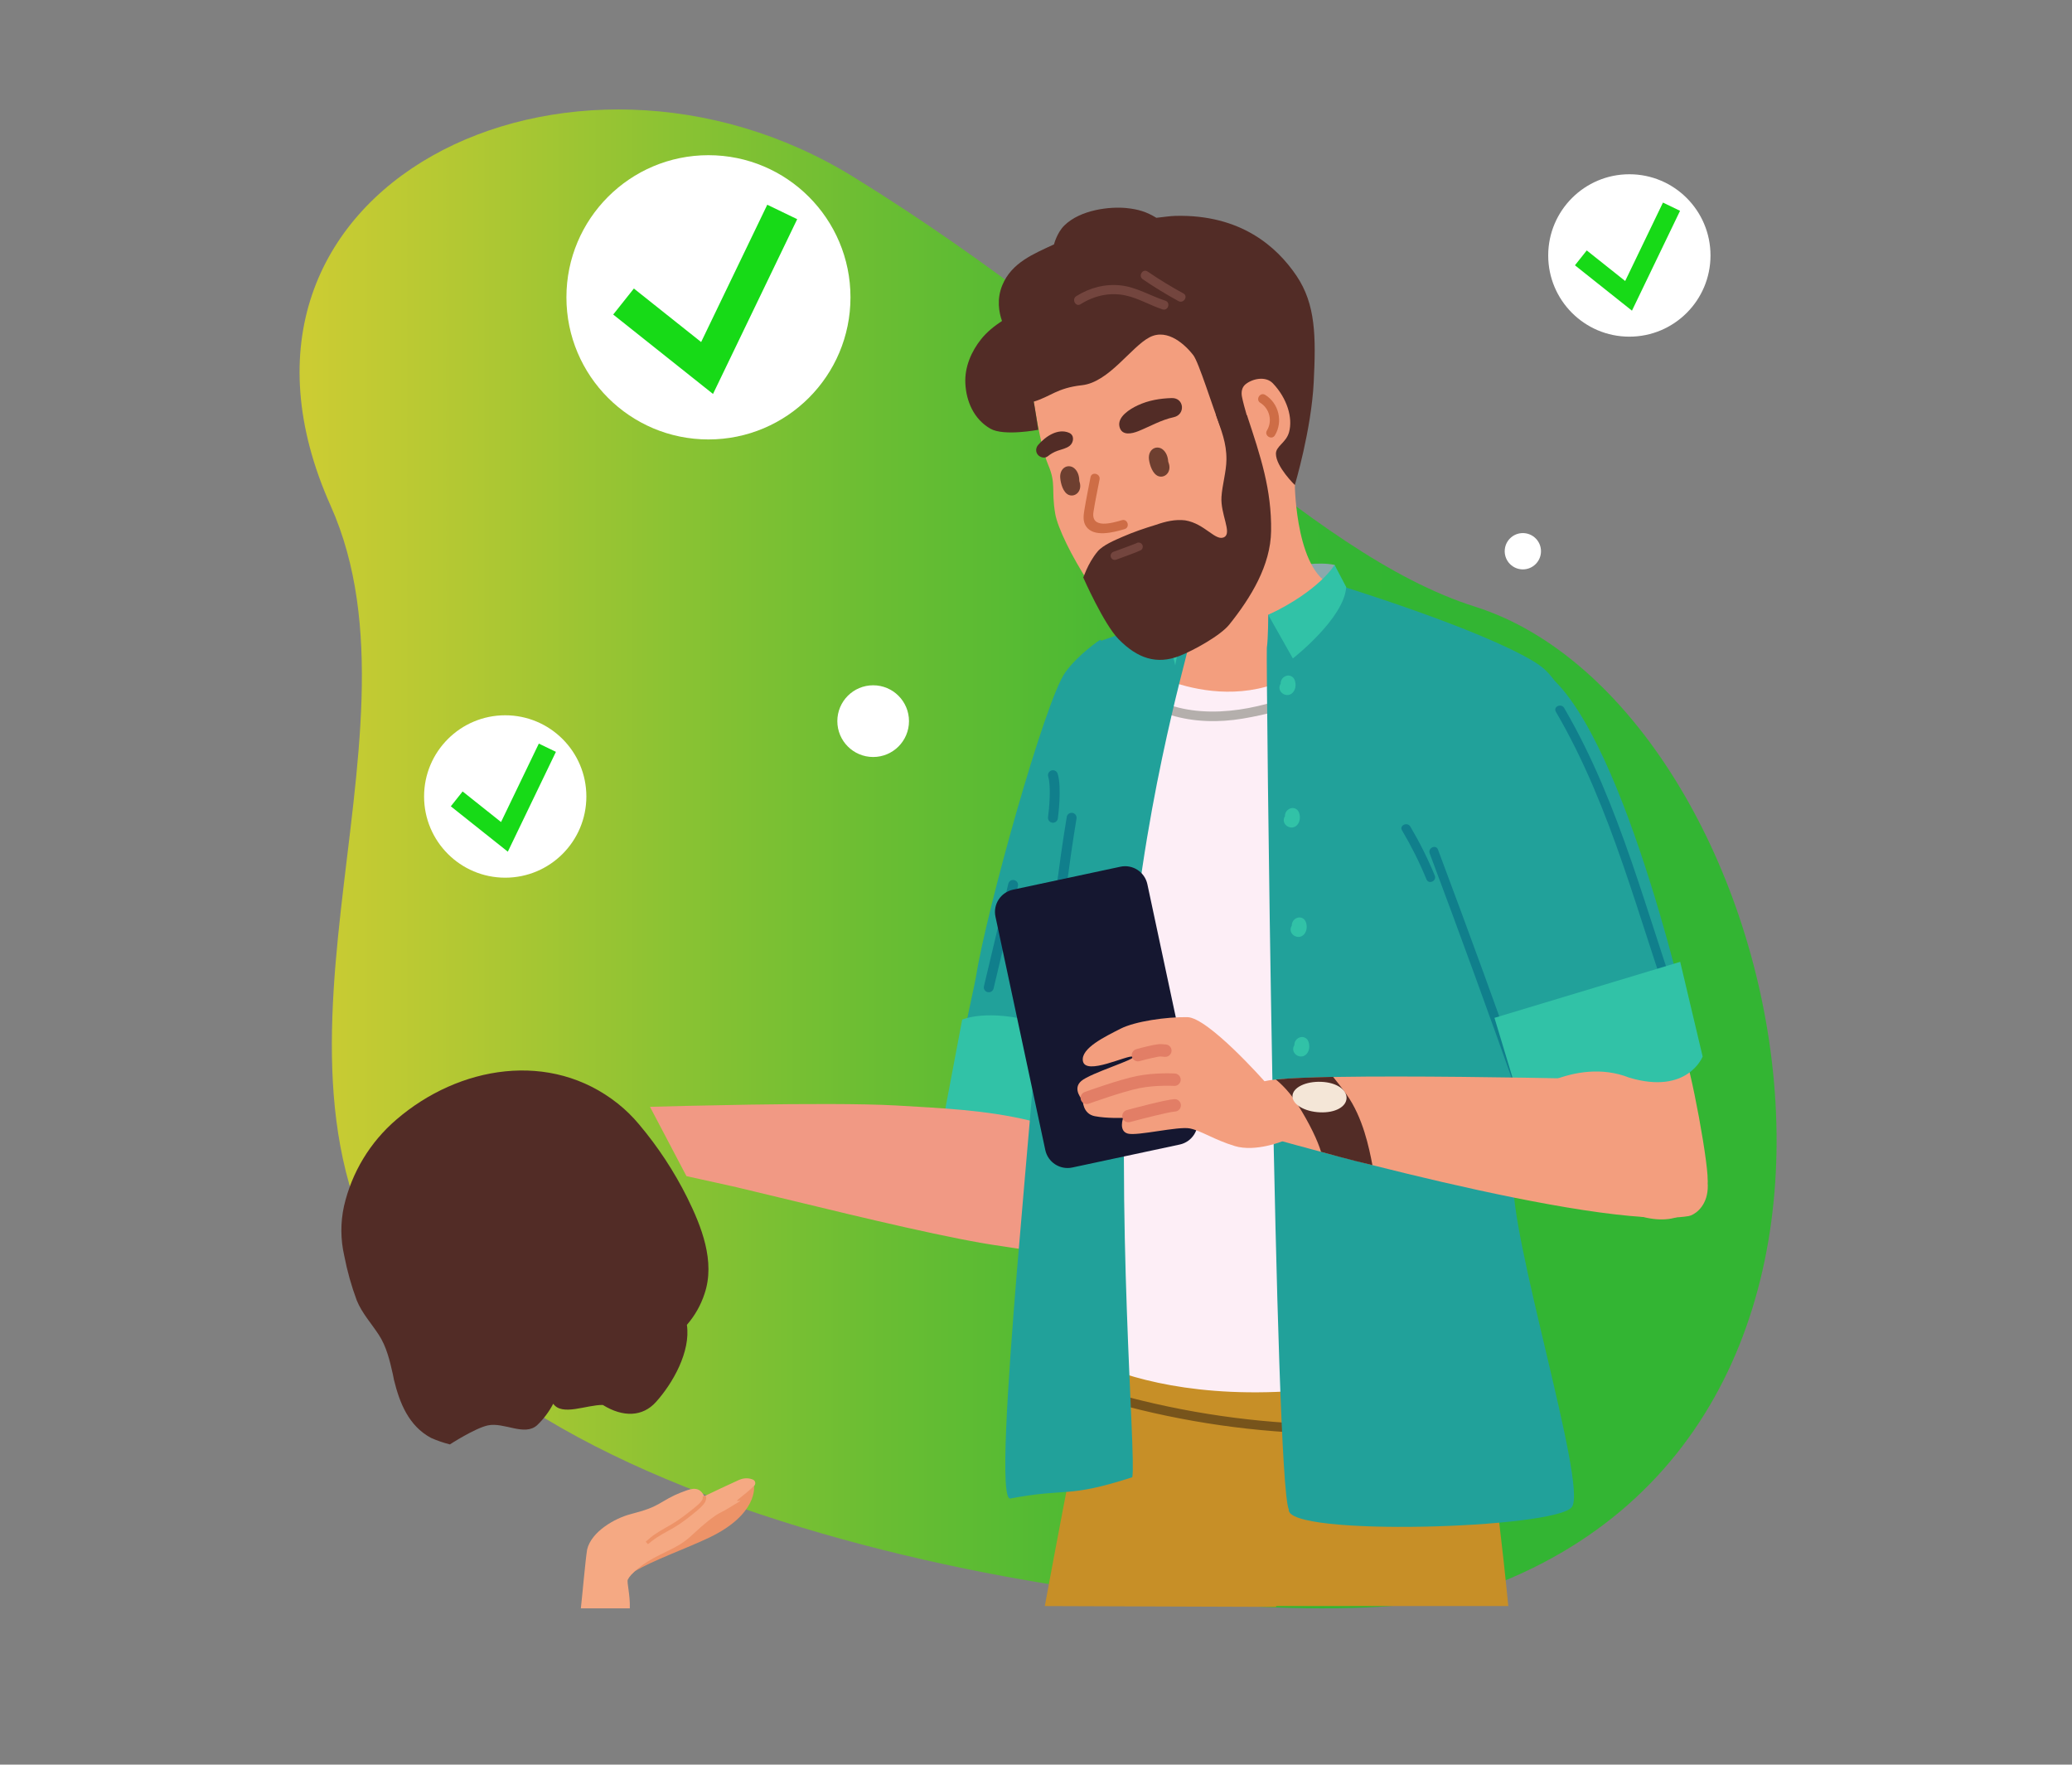 <svg width="498" height="424" viewBox="0 0 498 424" fill="none" xmlns="http://www.w3.org/2000/svg">
<rect x="0" y="0" width="498" height="424" fill="#808080" stroke="none"/>
<g clip-path="url(#clip0)">
<g clip-path="url(#clip1)">
<path opacity="0.6" d="M355.248 382.25C315.788 396.055 150.498 376.476 99.961 315.195C53.779 259.194 104.877 178.345 79.462 121.505C45.011 44.454 137.238 0.684 205.057 42.471C272.876 84.258 313.731 132.88 354.523 145.774C429.466 169.462 470.381 341.971 355.248 382.25Z" fill="url(#paint0_linear)"/>
<path d="M256.029 161.572C259.24 157.109 264.484 153.688 264.484 153.688C264.484 153.688 282.69 180.132 283.405 211.501C284.131 243.32 267.348 280.071 264.826 280.489C252.732 282.485 234.754 280.75 228.034 272.892C226.451 271.039 234.207 237.095 234.58 234.685C236.958 219.299 251.166 168.331 256.029 161.572Z" fill="#21A19A"/>
<path d="M230.35 265.021L224.651 284.454C224.651 284.454 250.879 308.884 257.745 297.779C264.611 286.675 267.377 277.258 267.377 277.258L230.35 265.021Z" fill="#F19984"/>
<path d="M226.293 271.248C244.677 269.178 268.356 281.346 268.356 281.346L276.274 257.307C276.274 257.307 261.1 248.93 249.107 245.619C237.114 242.307 231.258 244.998 231.258 244.998L226.293 271.248Z" fill="#31C2A7"/>
<path d="M262.404 279.909C265.536 287.237 261.678 296.38 254.443 299.465C250.123 301.299 245.145 300.024 240.709 299.42C229.314 297.862 207.627 292.66 190.762 288.568C185.597 287.328 180.903 286.192 177.083 285.281C177.083 285.281 177.083 285.281 177.065 285.269C174.581 284.703 166.609 282.955 164.985 282.599L156.224 265.951C156.224 265.951 159.708 265.848 165.051 265.721C169.211 265.621 174.512 265.517 180.183 265.424C192.7 265.23 207.103 265.166 215.272 265.621C226.16 266.261 236.846 266.683 247.496 269.246C253.904 270.768 259.698 273.58 262.404 279.909Z" fill="#F19984"/>
<path d="M283.674 385.908C272.616 348.032 264.325 324.388 264.325 324.388L355.638 331.54C355.638 331.54 359.462 354.738 362.518 385.908H283.674Z" fill="#C78F27"/>
<path d="M251.115 385.908C257.109 353.463 262.956 324.283 262.956 324.283L295.365 326.69L306.747 386.107L251.115 385.908Z" fill="#C78F27"/>
<path d="M349.59 237.443C350.047 242.06 351.301 246.945 349.514 251.413C348.038 255.101 344.869 256.666 341.36 257.767C341.313 258.318 340.547 258.668 340.264 258.095C340.2 258.113 340.138 258.134 340.074 258.151C339.308 258.368 338.983 257.178 339.745 256.962C336.16 248.777 332.702 240.495 328.903 232.418C327.879 230.242 330.2 226.842 331.352 225.063C332.886 222.691 334.806 220.529 337.037 218.794C339.781 216.662 342.088 217.846 343.715 220.046C344.832 219.839 345.961 219.875 347.044 220.414C348.212 220.997 348.892 221.988 349.325 223.118C350.09 223.035 350.857 223.136 351.596 223.534C353.284 224.447 353.608 226.302 353.573 228.068C355.642 231.264 352.147 234.715 349.59 237.443Z" fill="#FFA587"/>
<path d="M357.679 300.282C350.128 307.819 342.264 301.234 339.648 295.148C337.98 291.268 337.586 286.991 337.236 282.829C336.775 277.359 336.451 271.876 336.215 266.392C335.818 257.181 335.672 247.959 335.56 238.74C335.087 238.529 335.168 237.873 335.548 237.713C335.534 236.476 335.518 235.237 335.504 234.001C335.497 233.288 336.601 233.289 336.609 234.001C336.623 235.312 336.641 236.624 336.657 237.935C339.459 238.779 342.277 239.011 345.211 238.633C345.443 238.603 345.691 238.828 345.744 239.038C348.734 251.005 355.492 262.812 358.71 276.932C360.421 284.445 364.379 293.593 357.679 300.282Z" fill="#FFA587"/>
<path d="M337.066 225.192L343.159 221.2C343.508 220.972 343.603 220.505 343.376 220.158C343.15 219.812 342.685 219.713 342.335 219.941L336.243 223.934C335.896 224.161 335.799 224.628 336.026 224.975C336.169 225.195 336.411 225.313 336.655 225.313C336.796 225.314 336.939 225.275 337.066 225.192Z" fill="#ED835C"/>
<path d="M342.298 227.26L348.863 224.127C349.237 223.948 349.396 223.5 349.217 223.125C349.038 222.751 348.593 222.59 348.215 222.771L341.65 225.904C341.276 226.082 341.117 226.531 341.296 226.905C341.426 227.177 341.695 227.334 341.976 227.334C342.084 227.334 342.194 227.31 342.298 227.26Z" fill="#ED835C"/>
<path d="M345.966 231.065L352.617 228.618C353.006 228.475 353.206 228.042 353.064 227.653C352.92 227.264 352.487 227.062 352.099 227.207L345.449 229.653C345.06 229.796 344.858 230.23 345.001 230.619C345.113 230.923 345.401 231.112 345.707 231.112C345.793 231.111 345.881 231.096 345.966 231.065Z" fill="#ED835C"/>
<path d="M373.102 234.577C373.231 233.925 375.459 217.104 375.552 216.388C375.589 216.114 375.396 215.862 375.121 215.826C374.848 215.79 374.598 215.981 374.559 216.256C373.914 221.122 372.223 233.866 372.119 234.381C372.065 234.652 372.241 234.916 372.513 234.97C372.546 234.977 372.578 234.98 372.612 234.98C372.845 234.98 373.055 234.815 373.102 234.577Z" fill="black"/>
<path d="M312.302 141.172H322.523L320.759 135.737C316.896 134.896 311.269 136 311.269 136L312.302 141.172Z" fill="#8BA8AC"/>
<path d="M258.291 334.281C292.04 345.294 326.514 347.245 361.472 341.097C362.894 340.846 362.289 338.684 360.876 338.932C326.32 345.009 292.24 343 258.888 332.117C257.509 331.666 256.925 333.835 258.291 334.281Z" fill="#77541B"/>
<path d="M279.911 133.482L282.981 148.362L270.797 152.797C274.574 160.835 282.356 203.277 298.806 203.186C315.257 203.095 336.822 147.643 336.822 147.643C336.822 147.643 329.447 142.673 321.297 140.968C311.455 138.908 311.209 116.544 311.209 116.544L279.911 133.482Z" fill="#F39E7E"/>
<path d="M307.471 204.615C326.73 197.272 321.52 153.764 321.52 153.764C301.912 176.278 275.908 161.355 275.908 161.355C269.923 172.347 288.21 211.959 307.471 204.615Z" fill="#FDEEF6"/>
<path d="M330.561 156.38C323.486 166.298 310.216 170.734 298.677 172.672C287.136 174.612 274.734 172.09 267.685 162.077C266.852 160.893 268.732 159.671 269.559 160.848C277.057 171.499 290.558 172.383 302.263 169.669C312.168 167.373 322.793 163.435 328.898 154.877C329.736 153.703 331.39 155.218 330.561 156.38Z" fill="#B4AFAC"/>
<path d="M338.497 182.093C338.497 182.093 374.281 319.108 360.294 323.826C288.6 348.004 256.324 323.748 256.324 323.748L274.451 179.836L338.497 182.093Z" fill="#FDEEF6"/>
<path d="M271.222 239.406C267.952 291.361 273.147 349.888 272.14 354.955C256.326 360.07 256.734 357.43 242.836 360.063C237.821 361.012 249.975 251.46 249.378 242.455C246.137 193.495 263.553 154.337 263.553 154.337L282.922 147.645C282.922 147.645 282.325 149.687 282.735 150.212C283.455 151.131 283.958 151.268 283.958 151.268C283.958 151.268 284.881 153.765 285.383 156.374C285.284 157.855 273.94 196.254 271.222 239.406Z" fill="#21A19A"/>
<path d="M377.806 362.104C374.019 367.329 308.846 369.3 309.754 362.678C306.417 355.473 304.266 158.954 304.481 155.687C304.818 153.315 304.818 147.746 304.818 147.746L321.515 140.545C321.515 140.545 355.894 151.06 368.999 159.162C388.952 171.499 370.098 220.444 363.76 282.503C362.394 295.895 381.607 356.858 377.806 362.104Z" fill="#21A19A"/>
<path d="M335.159 198.161C334.471 184.148 357.751 150.436 372.052 162.131C391.18 177.772 406.796 249.999 406.796 249.999C395.106 258.119 365.616 258.938 365.616 258.938C365.616 258.938 335.846 212.175 335.159 198.161Z" fill="#21A19A"/>
<path d="M320.76 135.737L323.559 141.059C323.072 148.605 310.733 158.214 310.733 158.214L304.821 147.746C317.194 141.903 320.759 135.736 320.76 135.737Z" fill="#31C2A7"/>
<path d="M282.459 145.683L280.85 148.781C280.527 152.478 282.462 159.866 282.462 159.866L284.104 151.444C283.352 149.809 282.459 145.684 282.459 145.683Z" fill="#31C2A7"/>
<path d="M404.979 245.427C405.458 246.745 403.471 247.666 402.989 246.341C393.81 221.055 387.635 194.439 373.95 171.025C373.238 169.807 375.235 168.905 375.94 170.11C389.627 193.524 395.8 220.142 404.979 245.427Z" fill="#107F8C"/>
<path d="M345.614 204.14C352.992 223.8 360.178 243.532 367.171 263.331C367.64 264.653 365.652 265.575 365.181 264.246C358.188 244.447 351.001 224.714 343.624 205.055C343.131 203.741 345.118 202.82 345.614 204.14Z" fill="#107F8C"/>
<path d="M344.841 210.379C345.378 211.681 343.389 212.598 342.851 211.294C341.176 207.225 339.22 203.309 336.975 199.524C336.255 198.311 338.253 197.41 338.965 198.61C341.21 202.394 343.166 206.31 344.841 210.379Z" fill="#107F8C"/>
<path d="M312.419 196.523C312.392 197.801 311.481 199.064 310.079 198.803C308.918 198.586 308.144 197.355 308.751 196.268C308.773 196.227 308.8 196.198 308.823 196.163C308.822 195.888 308.863 195.614 308.969 195.345C309.188 194.786 309.673 194.365 310.254 194.21C310.932 194.027 311.647 194.296 312.028 194.886C312.327 195.347 312.432 195.98 312.419 196.523Z" fill="#31C2A7"/>
<path d="M311.383 164.689C311.356 165.967 310.446 167.231 309.044 166.969C307.883 166.752 307.109 165.521 307.716 164.434C307.738 164.394 307.764 164.364 307.788 164.329C307.787 164.054 307.828 163.78 307.934 163.511C308.153 162.952 308.638 162.531 309.217 162.377C309.897 162.195 310.611 162.462 310.992 163.052C311.292 163.513 311.397 164.146 311.383 164.689Z" fill="#31C2A7"/>
<path d="M314.062 222.814C314.035 224.093 313.125 225.356 311.723 225.094C310.562 224.877 309.788 223.646 310.394 222.56C310.416 222.519 310.442 222.49 310.466 222.455C310.465 222.18 310.506 221.906 310.612 221.636C310.831 221.078 311.316 220.657 311.896 220.502C312.576 220.319 313.29 220.588 313.671 221.178C313.97 221.638 314.074 222.271 314.062 222.814Z" fill="#31C2A7"/>
<path d="M314.683 251.541C314.655 252.82 313.745 254.083 312.343 253.822C311.182 253.605 310.408 252.374 311.014 251.287C311.036 251.247 311.062 251.217 311.086 251.183C311.085 250.907 311.126 250.633 311.232 250.364C311.451 249.806 311.936 249.385 312.515 249.229C313.196 249.047 313.91 249.316 314.292 249.905C314.592 250.366 314.695 250.998 314.683 251.541Z" fill="#31C2A7"/>
<path d="M269.869 65.614C285.76 60.716 302.645 68.823 308.088 82.328C313.532 95.831 312.157 110.874 310.554 121.329C308.951 131.784 301.525 138.885 298.631 140.891C295.734 142.896 284.04 155.217 274.122 152.812C267.177 151.127 254.74 130.155 253.61 123.387C252.625 117.48 253.892 116.321 251.927 111.689C249.962 107.056 248.332 95.705 248.332 95.705C247.835 88.731 253.978 70.51 269.869 65.614Z" fill="#F39E7E"/>
<path d="M256.836 118.903C257.725 119.297 258.756 118.929 259.273 118.098C259.761 117.312 259.697 116.409 259.405 115.55C259.407 114.412 259.061 113.256 258.218 112.528C257.473 111.884 256.373 111.852 255.642 112.492C254.993 113.061 254.75 113.939 254.824 114.831C254.942 116.228 255.517 118.317 256.836 118.903Z" fill="#6E3F30"/>
<path d="M278.4 114.41C279.308 114.754 280.317 114.329 280.787 113.469C281.231 112.656 281.116 111.758 280.777 110.916C280.713 109.78 280.303 108.644 279.42 107.965C278.641 107.365 277.539 107.394 276.846 108.075C276.23 108.679 276.037 109.572 276.16 110.457C276.357 111.847 277.05 113.901 278.4 114.41Z" fill="#6E3F30"/>
<path d="M261.018 126.455C262.881 129.223 267.704 127.896 270.289 127.137C271.675 126.731 271.038 124.582 269.654 124.987C267.282 125.683 262.184 127.177 262.811 123.024C263.206 120.407 263.79 117.804 264.278 115.201C264.543 113.785 262.369 113.247 262.102 114.665C261.613 117.271 261.063 119.872 260.634 122.488C260.415 123.829 260.218 125.265 261.018 126.455Z" fill="#CE6D46"/>
<path d="M315.746 91.872C315.177 103.277 311.209 116.545 311.209 116.545C311.209 116.545 306.691 112.152 306.664 109.041C306.647 107.18 309.115 106.398 309.818 103.85C310.783 100.351 309.31 95.664 305.953 92.128C304.171 90.251 300.961 91.011 299.337 92.355C298.473 93.073 298.29 94.222 298.502 95.325C298.715 96.442 299.206 98.256 299.836 100.432C298.221 102.028 295.736 102.889 293.342 102.636C291.438 97.806 288.137 87.056 286.794 85.324C285.063 83.091 280.727 78.754 276.307 81.036C271.886 83.318 266.525 91.842 260.078 92.556C254.025 93.226 252.567 95.264 248.451 96.509C248.539 96.638 249.554 103.27 249.554 103.27C249.554 103.27 241.276 104.872 238.031 103.001C234.08 100.722 232.214 96.463 232.016 92.049C231.843 88.204 233.436 84.471 235.807 81.505C237.213 79.744 238.96 78.357 240.827 77.124C240.104 75.077 239.51 71.889 240.908 68.517C243.16 63.088 248.399 61.021 253.331 58.714C253.337 58.665 254.048 55.906 255.815 54.174C259.724 50.341 266.831 49.6 270.724 49.992C273.552 50.277 275.52 50.869 277.932 52.333C279.518 52.186 281.066 51.905 282.547 51.87C298.279 51.501 306.91 59.35 311.564 66.199C316.278 73.134 316.288 81.009 315.746 91.872Z" fill="#522C26"/>
<path d="M306.414 104.611C305.662 105.844 303.756 104.663 304.508 103.429C305.88 101.176 305.15 98.173 302.908 96.788C301.681 96.031 302.86 94.124 304.09 94.882C307.369 96.907 308.417 101.321 306.414 104.611Z" fill="#CE6D46"/>
<path d="M279.415 74.338C276.374 73.351 273.582 71.628 270.438 70.972C266.666 70.185 262.938 71.064 259.712 73.096C258.515 73.85 257.503 71.905 258.687 71.159C261.867 69.156 265.568 68.164 269.331 68.573C273.184 68.993 276.458 71.073 280.086 72.251C281.428 72.686 280.759 74.773 279.415 74.338Z" fill="#73453E"/>
<path d="M283.243 72.346C280.291 70.741 277.426 68.99 274.651 67.092C273.488 66.297 274.663 64.448 275.829 65.245C278.603 67.143 281.467 68.894 284.42 70.499C285.661 71.174 284.476 73.017 283.243 72.346Z" fill="#73453E"/>
<path d="M282.099 100.245C279.06 100.901 276.463 102.441 273.619 103.589C272.039 104.227 269.645 104.767 269.078 102.585C268.445 100.153 271.631 98.249 273.432 97.406C276.023 96.193 278.784 95.73 281.621 95.648C284.638 95.561 284.983 99.623 282.099 100.245Z" fill="#522C26"/>
<path d="M257.092 107.123C256.282 107.756 255.137 107.977 254.181 108.31C253.296 108.62 252.533 109.07 251.797 109.656C251.088 110.221 250 109.911 249.462 109.292C248.866 108.607 248.924 107.605 249.502 106.927C251.224 104.912 254.226 102.825 256.953 103.995C258.317 104.58 258.069 106.358 257.092 107.123Z" fill="#522C26"/>
<path d="M300.927 136.023C298.631 139.321 295.034 141.326 291.526 143.115C287.559 145.139 283.402 146.667 279.09 147.767C277.731 148.113 276.994 146.051 278.359 145.702C282.163 144.732 285.864 143.44 289.404 141.737C293.035 139.991 296.923 137.963 299.276 134.582C300.081 133.427 301.725 134.877 300.927 136.023Z" fill="#CE6D46"/>
<path d="M260.33 138.703C260.33 138.703 265.277 149.953 268.869 153.603C273.38 158.184 277.984 159.773 283.554 157.586C286.735 156.338 293.299 152.766 295.457 150.071C300.634 143.607 305.394 135.863 305.505 127.582C305.639 117.595 303.007 109.741 299.711 99.777C297.305 99.328 294.631 100.047 292.223 99.6C293.533 103.482 294.81 106.356 294.771 110.455C294.744 113.338 293.762 116.511 293.578 119.393C293.315 123.509 296.117 127.959 294.291 129.031C292.2 130.257 289.639 125.798 284.829 125.027C282.429 124.746 280.117 125.304 277.857 126.092C275.145 126.918 272.425 127.834 269.825 128.974C268.027 129.762 265.082 130.971 263.81 132.505C261.273 135.56 260.432 138.931 260.33 138.703Z" fill="#522C26"/>
<path d="M404.252 251.514C406.296 255.427 411.116 282.05 410.356 284.266C403.012 305.685 374.965 281.001 374.965 281.001C374.965 281.001 367.704 256.674 366.012 253.714C376.367 256.601 393.646 249.546 404.252 251.514Z" fill="#F39E7E"/>
<path d="M365.069 264.032C365.069 264.032 378.305 253.714 391.582 258.937C405.639 263.136 409.229 253.873 409.229 253.873L403.831 231.111L359.19 244.571L365.069 264.032Z" fill="#31C2A7"/>
<path d="M253.052 239.904C252.396 239.893 251.872 239.351 251.884 238.695C252.191 220.922 256.351 196.536 256.394 196.291C256.504 195.645 257.121 195.208 257.767 195.322C258.414 195.433 258.848 196.048 258.737 196.695C258.694 196.937 254.565 221.146 254.261 238.736C254.249 239.387 253.72 239.905 253.074 239.905C253.066 239.906 253.059 239.906 253.052 239.904Z" fill="#107F8C"/>
<path d="M252.908 197.674C252.258 197.584 251.804 196.984 251.894 196.332C252.155 194.445 252.67 189.02 251.935 186.612C251.743 185.983 252.096 185.318 252.724 185.126C253.35 184.935 254.017 185.286 254.209 185.915C255.248 189.317 254.292 196.36 254.25 196.658C254.168 197.253 253.658 197.685 253.074 197.685C253.02 197.685 252.965 197.682 252.908 197.674Z" fill="#107F8C"/>
<path d="M237.375 238.39C236.737 238.24 236.341 237.598 236.494 236.958L242.342 212.352C242.493 211.714 243.132 211.319 243.772 211.471C244.41 211.621 244.806 212.263 244.654 212.904L238.807 237.508C238.717 237.883 238.461 238.174 238.135 238.32C237.904 238.423 237.64 238.454 237.375 238.39Z" fill="#107F8C"/>
<path d="M257.723 280.531L283.538 275.012C286.491 274.381 288.373 271.474 287.742 268.52L275.769 212.464C275.138 209.509 272.233 207.627 269.28 208.258L243.465 213.776C240.511 214.407 238.63 217.314 239.26 220.268L251.233 276.325C251.864 279.279 254.77 281.162 257.723 280.531Z" fill="#151730"/>
<path d="M405.861 292.202C383.524 295.85 304.202 273.113 304.202 273.113C304.202 273.113 297.196 261.534 303.916 259.803C312.958 257.47 392.01 259.456 392.01 259.456C392.01 259.456 396.728 261.472 401.421 266.847C417.053 285.633 408.171 291.824 405.861 292.202Z" fill="#F39E7E"/>
<path d="M308.312 274.199C308.312 274.199 301.75 276.885 296.772 275.373C291.795 273.858 288.773 271.717 285.983 271.144C283.191 270.569 273.389 273 271.078 272.385C268.768 271.77 269.957 268.603 269.957 268.603C269.957 268.603 266.098 268.765 263.147 268.203C260.195 267.641 260.249 264.408 260.249 264.408C260.249 264.408 257.605 261.723 259.862 259.759C262.118 257.796 273.456 254.43 272.282 253.894C271.108 253.358 260.835 258.606 260.263 254.895C259.795 251.855 265.571 249.098 269.303 247.189C272.825 245.388 280.361 244.331 285.362 244.399C290.365 244.467 303.916 259.804 303.916 259.804L308.312 274.199Z" fill="#F39E7E"/>
<path d="M283.774 259.521C283.825 258.698 283.199 257.995 282.379 257.944C282.188 257.934 277.671 257.673 273.31 258.537C269.027 259.385 261.031 262.27 260.693 262.394C259.937 262.68 259.52 263.53 259.799 264.302C260.08 265.074 260.934 265.475 261.706 265.196C261.787 265.167 269.83 262.263 273.89 261.459C277.864 260.673 282.159 260.916 282.203 260.919C282.443 260.933 282.674 260.89 282.88 260.8C283.378 260.583 283.74 260.1 283.774 259.521Z" fill="#E27E66"/>
<path d="M283.823 265.503C283.776 264.682 283.068 264.056 282.248 264.105C280.091 264.236 271.764 266.479 270.823 266.734C270.049 266.942 269.56 267.764 269.774 268.561C269.99 269.355 270.807 269.823 271.6 269.608C275.046 268.675 281.033 267.162 282.427 267.079C282.605 267.067 282.773 267.025 282.927 266.959C283.486 266.717 283.862 266.146 283.823 265.503Z" fill="#E27E66"/>
<path d="M281.577 252.565C281.638 251.746 281.025 251.029 280.204 250.968L279.142 250.885C277.947 250.793 274.519 251.703 273.102 252.098C272.296 252.33 271.845 253.14 272.066 253.934C272.286 254.726 273.107 255.188 273.899 254.969C275.878 254.417 278.37 253.839 278.916 253.856L279.978 253.938C280.228 253.956 280.466 253.913 280.68 253.82C281.174 253.606 281.532 253.136 281.577 252.565Z" fill="#E27E66"/>
<path d="M306.63 259.385C306.63 259.385 309.432 261.492 311.858 265.362C314.922 270.238 316.702 274.124 317.51 276.759C317.527 276.771 325.001 278.851 329.856 279.957C329.074 275.853 327.59 268.484 323.609 262.943C322.3 261.133 321.46 260.038 320.405 258.751C315.09 258.897 310.53 258.993 306.63 259.385Z" fill="#522C26"/>
<path d="M310.644 263.329C310.561 265.353 313.524 267.119 317.262 267.273C321 267.426 323.557 265.911 323.64 263.887C323.723 261.864 321.303 260.098 317.565 259.944C313.825 259.79 310.727 261.304 310.644 263.329Z" fill="#F4E6D7"/>
<path d="M273.661 131.362C273.371 131.569 267.935 133.539 267.935 133.539" stroke="#73453E" stroke-width="2" stroke-miterlimit="10" stroke-linecap="round" stroke-linejoin="round"/>
<path d="M94.685 331.54C94.597 331.093 94.501 330.611 94.418 330.194C93.687 326.942 92.893 323.567 91.049 320.739C89.206 317.909 87.053 315.615 85.759 312.493C84.458 308.997 83.447 305.398 82.741 301.734C81.84 297.825 81.817 293.766 82.67 289.848C84.53 281.732 88.946 274.428 95.269 269.013C110.249 256.11 132.305 252.286 148.534 265.203C150.401 266.693 152.111 268.373 153.637 270.212C158.152 275.575 162.017 281.452 165.152 287.722C168.593 294.664 171.961 303.097 169.339 310.845C168.441 313.602 166.998 316.149 165.093 318.336C166.029 324.761 161.728 332.36 157.647 336.885C154.487 340.408 149.804 340.631 144.888 337.583C140.943 337.536 135.101 340.326 132.965 337.294C131.968 339.21 130.664 340.948 129.105 342.441C126.063 345.197 121.135 341.648 117.232 342.5C114.116 343.185 108.133 347.065 108.133 347.065C106.56 346.67 105.025 346.138 103.545 345.476C98.201 342.568 96.047 337.099 94.685 331.54Z" fill="#522C26"/>
<path d="M181.229 357.063C181.229 357.063 182.253 363.807 170.485 369.442C165.063 372.037 156.705 375.006 152.517 377.586C148.429 381.663 154.971 368.462 177.77 359.12C178.649 358.761 181.229 357.063 181.229 357.063Z" fill="#ED9368"/>
<path d="M151.479 363.846C155.171 362.862 156.725 362.356 159.132 360.912C161.539 359.468 162.8 358.91 165.117 358.081C167.434 357.253 168.553 358.008 169.265 359.515C170.623 358.835 175.508 356.558 177.549 355.63C178.92 355.007 180.191 355.155 181.022 355.552C181.6 355.828 181.689 356.619 181.228 357.063C180.295 357.961 178.596 359.361 177.585 360.146C176.107 361.295 179.072 360.021 177.409 360.98C175.745 361.939 174.687 362.726 173.238 363.411C171.788 364.097 169.127 366.214 166.718 368.499C164.308 370.784 163.021 371.449 158.601 373.597C154.181 375.745 151.529 378.219 150.898 379.548C150.601 380.174 151.485 383.158 151.374 386.46H139.604C140.034 382.645 140.647 375.325 141.115 372.31C142.159 367.983 147.787 364.83 151.479 363.846Z" fill="#F5A983"/>
<path d="M169.268 359.52C169.268 359.518 169.267 359.516 169.267 359.515C169.267 359.516 169.268 359.518 169.268 359.52L169.665 359.439C169.714 359.628 169.798 359.944 169.675 360.396C169.596 360.69 169.432 361.005 169.187 361.331C168.977 361.613 168.704 361.914 168.352 362.248C168.036 362.55 167.677 362.863 167.291 363.179C166.911 363.493 166.507 363.821 166.086 364.154C165.294 364.781 164.364 365.506 163.37 366.175C162.889 366.497 162.398 366.803 161.906 367.094C161.521 367.321 161.135 367.534 160.758 367.742L160.2 368.052C159.828 368.259 159.468 368.458 159.128 368.657C158.713 368.901 158.323 369.136 157.97 369.368C156.94 370.042 156.419 370.47 155.741 371.049L155.202 370.445C156 369.702 156.765 369.086 157.468 368.621C157.826 368.374 158.224 368.123 158.651 367.86C159.074 367.603 159.526 367.339 159.995 367.077L160.328 366.89C160.687 366.689 161.052 366.484 161.414 366.268C161.887 365.982 162.362 365.682 162.829 365.366C163.757 364.748 164.66 364.059 165.497 363.406L166.707 362.456C167.084 362.16 167.429 361.87 167.736 361.589C168.073 361.28 168.315 361.028 168.499 360.8C168.683 360.569 168.81 360.351 168.866 360.166C168.941 359.919 168.91 359.777 168.872 359.601L169.268 359.52Z" fill="#ED9368"/>
<path d="M391.612 80.893C402.383 80.893 411.114 72.157 411.114 61.382C411.114 50.606 402.383 41.871 391.612 41.871C380.841 41.871 372.109 50.606 372.109 61.382C372.109 72.157 380.841 80.893 391.612 80.893Z" fill="white"/>
<path d="M392.237 74.647L378.533 63.747L381.371 60.175L390.608 67.521L399.688 48.674L403.796 50.655L392.237 74.647Z" fill="#17DA17"/>
<path d="M209.862 181.893C214.618 181.893 218.474 178.035 218.474 173.277C218.474 168.519 214.618 164.662 209.862 164.662C205.106 164.662 201.251 168.519 201.251 173.277C201.251 178.035 205.106 181.893 209.862 181.893Z" fill="white"/>
<path d="M366.013 136.812C368.42 136.812 370.372 134.86 370.372 132.451C370.372 130.042 368.42 128.09 366.013 128.09C363.605 128.09 361.653 130.042 361.653 132.451C361.653 134.86 363.605 136.812 366.013 136.812Z" fill="white"/>
<path d="M121.429 210.891C132.2 210.891 140.931 202.155 140.931 191.38C140.931 180.604 132.2 171.869 121.429 171.869C110.658 171.869 101.927 180.604 101.927 191.38C101.927 202.155 110.658 210.891 121.429 210.891Z" fill="white"/>
<path d="M122.055 204.644L108.351 193.744L111.189 190.173L120.425 197.519L129.505 178.672L133.614 180.653L122.055 204.644Z" fill="#17DA17"/>
<path d="M170.274 105.591C189.127 105.591 204.41 90.301 204.41 71.44C204.41 52.579 189.127 37.289 170.274 37.289C151.421 37.289 136.138 52.579 136.138 71.44C136.138 90.301 151.421 105.591 170.274 105.591Z" fill="white"/>
<path d="M171.37 94.659L147.382 75.579L152.35 69.328L168.517 82.186L184.411 49.195L191.602 52.664L171.37 94.659Z" fill="#17DA17"/>
</g>
</g>
<defs>
<linearGradient id="paint0_linear" x1="72" y1="206.381" x2="427.001" y2="206.381" gradientUnits="userSpaceOnUse">
<stop offset="0.006" stop-color="#FFFF00"/>
<stop offset="0.118" stop-color="#D1F800"/>
<stop offset="0.253" stop-color="#92EF00"/>
<stop offset="0.386" stop-color="#5EE700"/>
<stop offset="0.506" stop-color="#35E100"/>
<stop offset="0.6" stop-color="#18DD00"/>
<stop offset="0.665" stop-color="#06DA00"/>
<stop offset="0.744" stop-color="#00D900"/>
</linearGradient>
<clipPath id="clip0">
<rect width="498" height="424" fill="white"/>
</clipPath>
<clipPath id="clip1">
<rect width="355" height="466" fill="white" transform="translate(72 10)"/>
</clipPath>
</defs>
</svg>
